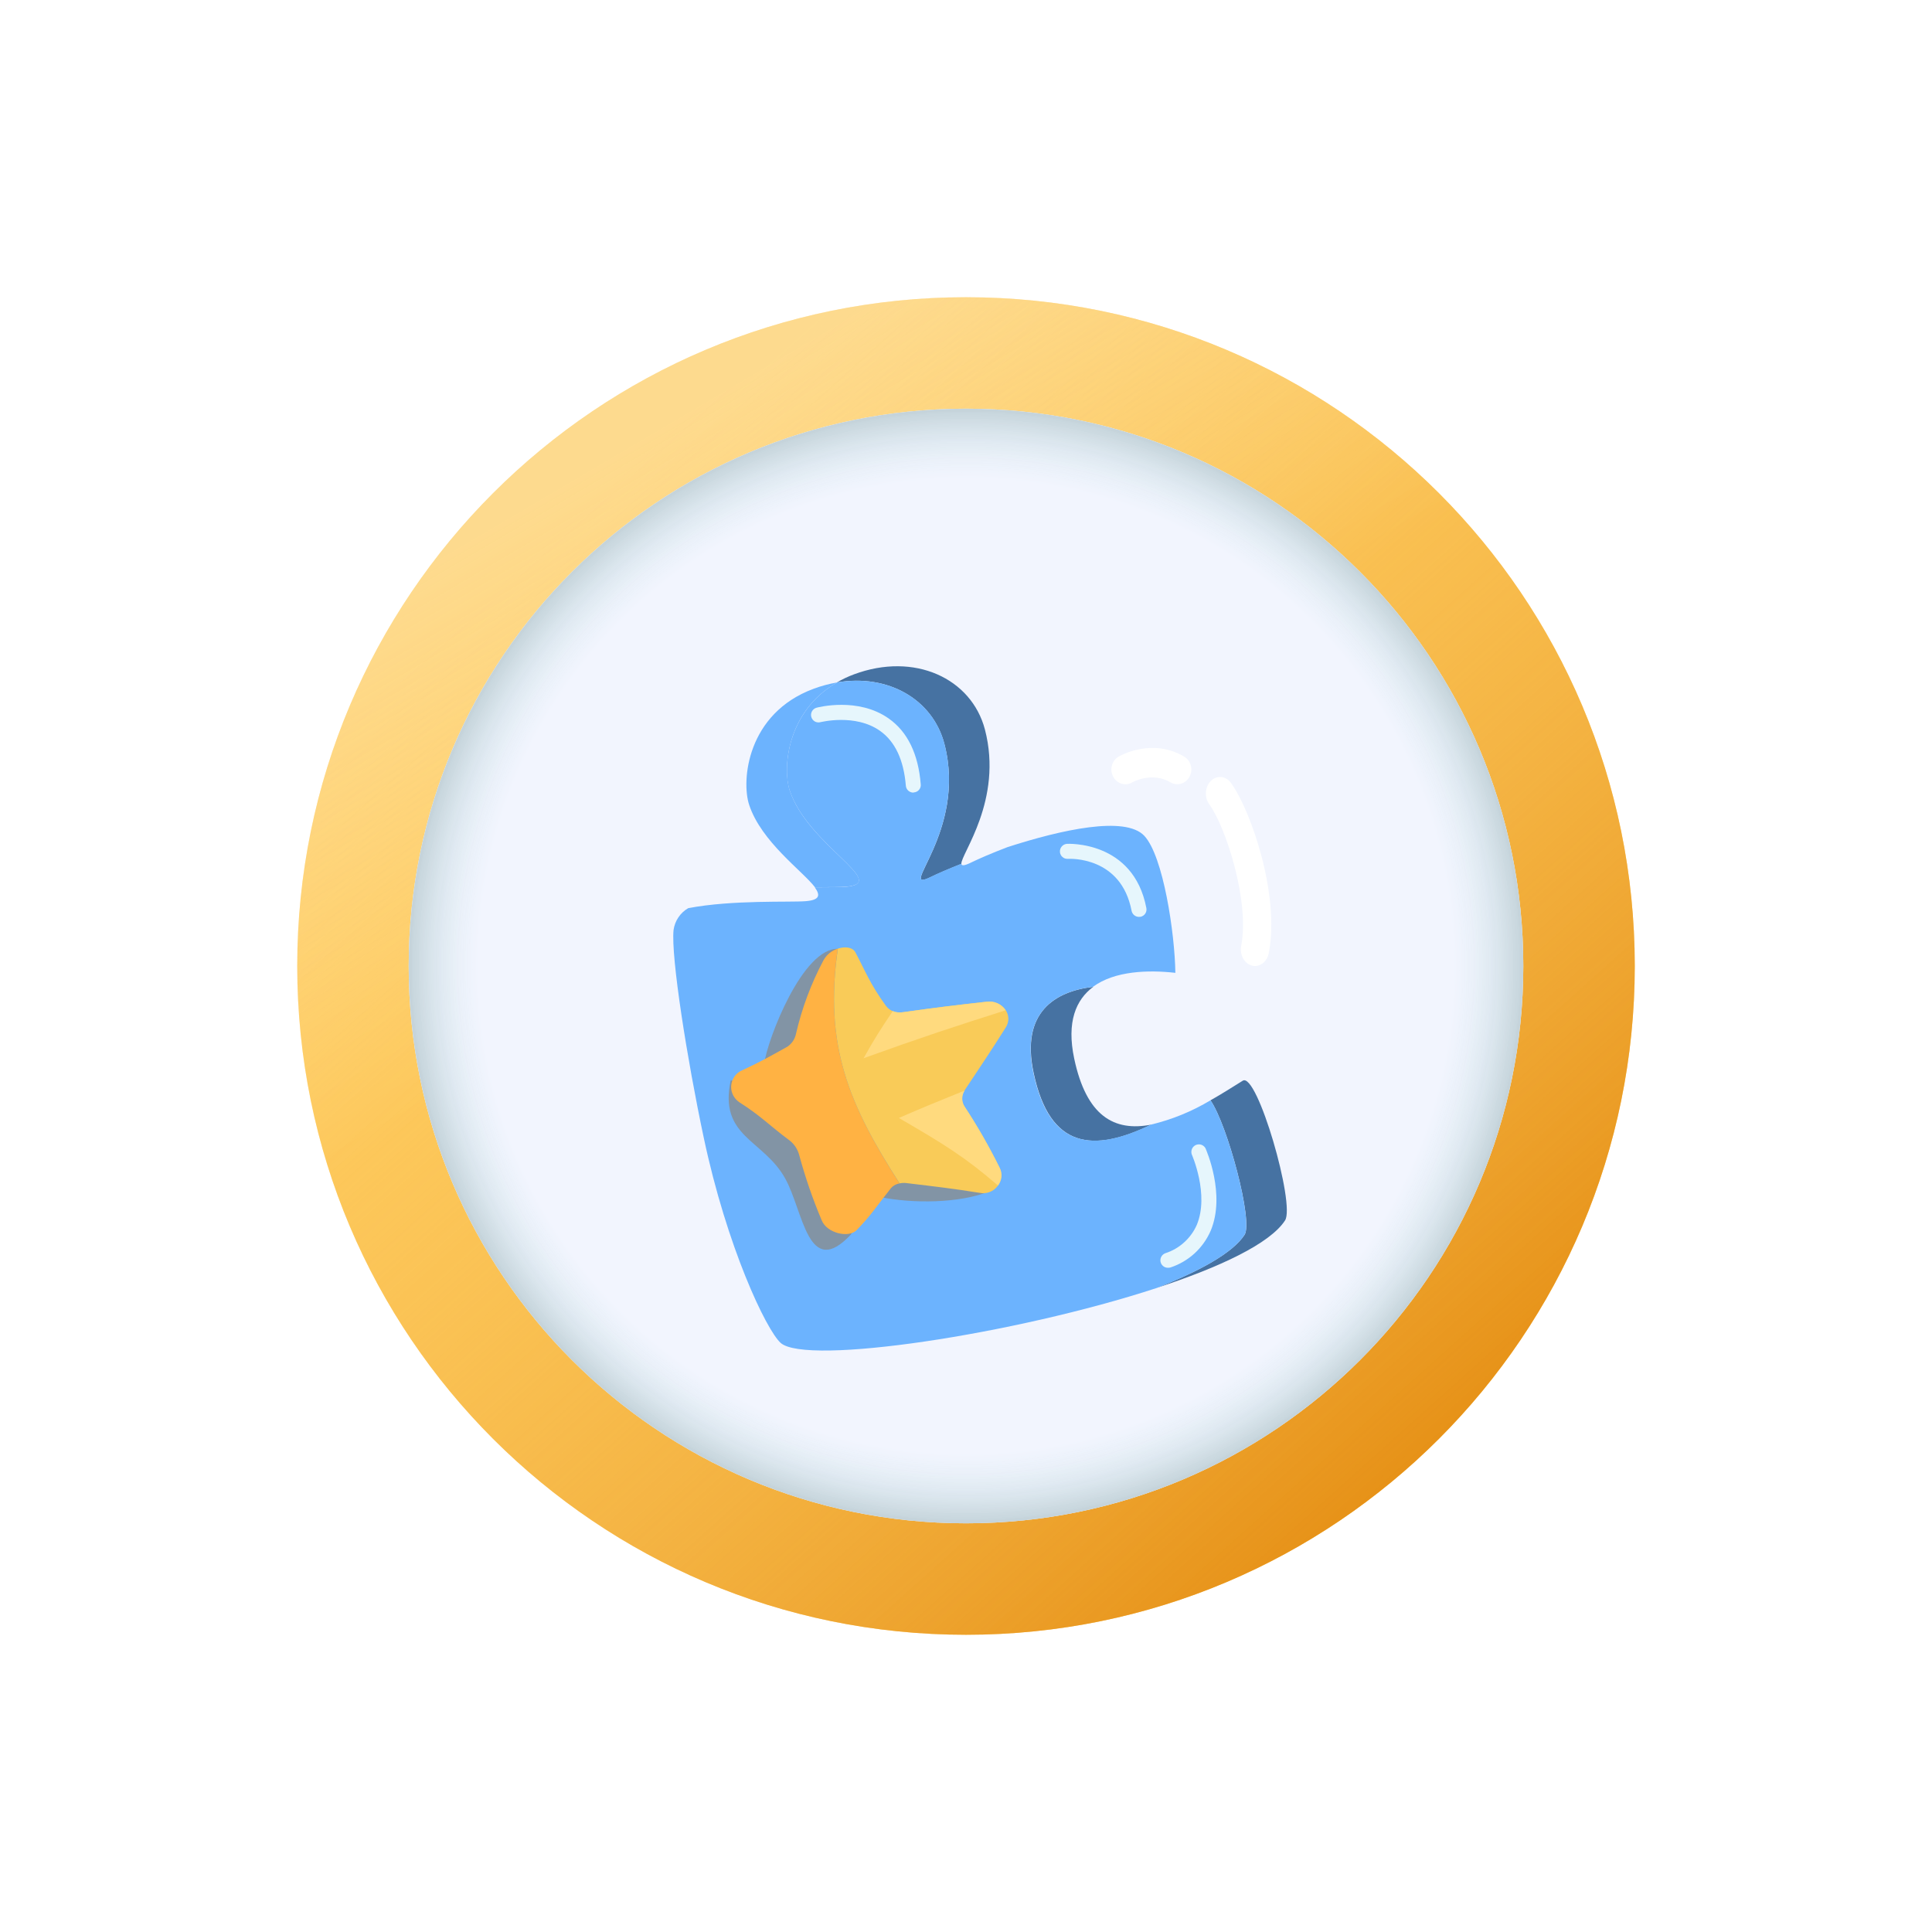 <svg viewBox="0 0 52 52" fill="none" xmlns="http://www.w3.org/2000/svg">
<g filter="url(#filter0_d)">
<path d="M26 42C35.941 42 44 33.941 44 24C44 14.059 35.941 6 26 6C16.059 6 8 14.059 8 24C8 33.941 16.059 42 26 42Z" fill="#FFCC5E"/>
<path d="M26 42C35.941 42 44 33.941 44 24C44 14.059 35.941 6 26 6C16.059 6 8 14.059 8 24C8 33.941 16.059 42 26 42Z" fill="url(#paint0_linear)"/>
<path d="M26 42C35.941 42 44 33.941 44 24C44 14.059 35.941 6 26 6C16.059 6 8 14.059 8 24C8 33.941 16.059 42 26 42Z" fill="url(#paint1_linear)"/>
<path d="M26 39C34.284 39 41 32.284 41 24C41 15.716 34.284 9 26 9C17.716 9 11 15.716 11 24C11 32.284 17.716 39 26 39Z" fill="#FBFCFF"/>
<path d="M26 39C34.284 39 41 32.284 41 24C41 15.716 34.284 9 26 9C17.716 9 11 15.716 11 24C11 32.284 17.716 39 26 39Z" fill="url(#paint2_radial)" style="mix-blend-mode:multiply"/>
<path d="M26 39C34.284 39 41 32.284 41 24C41 15.716 34.284 9 26 9C17.716 9 11 15.716 11 24C11 32.284 17.716 39 26 39Z" fill="url(#paint3_radial)" fill-opacity="0.14"/>
<path d="M30.291 19.109C30.159 19.109 30.031 19.035 29.962 18.905C29.859 18.714 29.924 18.471 30.107 18.365C30.143 18.344 31 17.848 31.873 18.365C32.054 18.473 32.119 18.714 32.016 18.905C31.914 19.096 31.684 19.164 31.503 19.056C31.003 18.761 30.481 19.053 30.477 19.056C30.418 19.093 30.354 19.109 30.291 19.109Z" fill="white"/>
<path d="M33.78 24C33.752 24 33.723 23.997 33.696 23.989C33.49 23.936 33.362 23.697 33.407 23.456C33.641 22.248 32.982 20.237 32.549 19.65C32.411 19.463 32.43 19.181 32.588 19.021C32.748 18.86 32.989 18.882 33.127 19.067C33.661 19.791 34.454 22.082 34.15 23.651C34.111 23.859 33.953 24 33.78 24Z" fill="white"/>
<g filter="url(#filter1_d)">
<path d="M25.418 16.021C26.04 18.402 24.09 20.076 25.059 19.603C25.224 19.52 25.517 19.395 25.875 19.251C25.856 18.992 27.006 17.539 26.509 15.633C26.146 14.258 24.614 13.543 22.985 14.15C22.826 14.209 22.672 14.281 22.526 14.367C23.907 14.131 25.105 14.826 25.418 16.021Z" fill="#4672A2"/>
<path d="M33.448 25.088C33.142 25.28 32.86 25.457 32.58 25.615C33.038 26.273 33.735 28.877 33.497 29.236C33.181 29.719 32.299 30.209 31.129 30.665C32.829 30.109 34.184 29.472 34.587 28.848C34.87 28.421 33.834 24.837 33.448 25.088Z" fill="#4672A2"/>
<path d="M27.822 24.883C28.259 26.936 29.435 27.022 30.989 26.269C29.983 26.466 29.24 26.035 28.913 24.495C28.702 23.503 28.96 22.905 29.426 22.56C28.387 22.684 27.468 23.252 27.822 24.883Z" fill="#4672A2"/>
<path d="M21.254 17.27C21.061 16.683 21.175 15.142 22.531 14.368C22.315 14.405 22.102 14.462 21.897 14.539C20.104 15.203 19.95 17.013 20.163 17.661C20.49 18.657 21.601 19.442 21.934 19.879C22.32 19.879 22.629 19.879 22.785 19.864C23.948 19.764 21.74 18.752 21.254 17.27Z" fill="#6CB3FE"/>
<path d="M32.58 25.615C32.084 25.913 31.544 26.134 30.981 26.268C29.428 27.017 28.251 26.936 27.815 24.883C27.468 23.252 28.387 22.683 29.418 22.56C30.002 22.129 30.908 22.102 31.635 22.184C31.621 21.13 31.311 19.04 30.798 18.495C30.285 17.95 28.566 18.332 27.115 18.801C26.683 18.967 26.337 19.117 26.148 19.21C25.959 19.303 25.879 19.312 25.875 19.247C25.513 19.39 25.224 19.515 25.059 19.598C24.091 20.072 26.04 18.397 25.418 16.016C25.105 14.826 23.907 14.131 22.529 14.368C21.173 15.147 21.06 16.688 21.253 17.27C21.74 18.749 23.948 19.761 22.78 19.867C22.627 19.881 22.322 19.878 21.929 19.882C22.082 20.093 22.07 20.223 21.689 20.255C21.265 20.29 19.72 20.215 18.524 20.443C18.418 20.504 18.327 20.589 18.259 20.691C18.19 20.793 18.146 20.909 18.129 21.031C18.055 21.744 18.495 24.521 18.94 26.614C19.563 29.559 20.62 31.792 21.013 32.146C21.712 32.757 27.307 31.919 31.128 30.668C32.298 30.209 33.179 29.722 33.495 29.239C33.735 28.879 33.037 26.273 32.58 25.615Z" fill="#6CB3FE"/>
<path d="M22.563 21.537C21.604 21.5 20.658 23.973 20.567 24.631C20.475 25.29 19.668 25.076 19.668 25.076C19.34 26.603 20.547 26.664 21.133 27.718C21.625 28.6 21.744 30.468 22.908 29.221L23.686 27.582C23.686 27.582 23.026 28.085 23.686 28.219C24.575 28.398 25.824 28.389 26.626 28.067L22.563 21.537Z" fill="#8294A5"/>
<path d="M22.161 21.852C21.832 22.472 21.585 23.131 21.427 23.814C21.413 23.885 21.386 23.954 21.347 24.015C21.307 24.076 21.256 24.128 21.196 24.17C20.693 24.448 20.518 24.555 19.922 24.833C19.85 24.875 19.79 24.935 19.748 25.006C19.705 25.078 19.682 25.16 19.679 25.243C19.677 25.327 19.696 25.409 19.735 25.483C19.773 25.557 19.83 25.62 19.899 25.667C20.499 26.049 20.69 26.278 21.256 26.699C21.378 26.795 21.466 26.928 21.508 27.078C21.671 27.682 21.875 28.275 22.119 28.851C22.259 29.192 22.841 29.326 23.052 29.113C23.458 28.696 23.576 28.486 23.981 27.978C24.04 27.91 24.122 27.866 24.211 27.852C22.837 25.705 22.177 24.138 22.549 21.533C22.383 21.584 22.244 21.699 22.161 21.852Z" fill="#FFB243"/>
<path d="M26.56 22.961C25.714 23.055 25.228 23.114 24.303 23.244C24.22 23.261 24.134 23.255 24.055 23.227C23.975 23.198 23.905 23.148 23.852 23.082C23.408 22.471 23.287 22.127 23.024 21.634C22.949 21.493 22.746 21.469 22.551 21.532C22.178 24.128 22.832 25.703 24.213 27.851C24.271 27.838 24.331 27.835 24.39 27.842C25.221 27.942 25.622 27.987 26.376 28.107C26.463 28.124 26.552 28.116 26.635 28.084C26.718 28.053 26.791 27.999 26.845 27.93C26.899 27.86 26.934 27.776 26.944 27.688C26.954 27.6 26.94 27.511 26.903 27.431C26.62 26.86 26.304 26.308 25.954 25.776C25.912 25.711 25.891 25.634 25.894 25.557C25.896 25.479 25.921 25.404 25.966 25.341C26.412 24.669 26.654 24.315 27.066 23.661C27.283 23.331 26.996 22.922 26.56 22.961Z" fill="#F9CB58"/>
<path d="M27.068 23.192C27.014 23.11 26.938 23.044 26.848 23.003C26.758 22.962 26.658 22.948 26.56 22.962C25.714 23.055 25.229 23.114 24.303 23.244C24.21 23.257 24.116 23.247 24.028 23.214C23.695 23.71 23.525 23.977 23.244 24.482C24.767 23.933 25.752 23.608 27.068 23.192Z" fill="#FFDA7E"/>
<path d="M25.965 25.352C25.267 25.636 24.863 25.798 24.193 26.09C25.415 26.8 25.977 27.145 26.861 27.909C26.913 27.842 26.945 27.761 26.954 27.677C26.962 27.592 26.946 27.507 26.907 27.431C26.625 26.861 26.308 26.308 25.959 25.777C25.919 25.713 25.898 25.639 25.899 25.564C25.9 25.488 25.923 25.415 25.965 25.352Z" fill="#FFDA7E"/>
<path d="M30.656 20.678C30.609 20.678 30.563 20.662 30.527 20.632C30.491 20.602 30.466 20.561 30.457 20.515C30.176 19.047 28.8 19.113 28.742 19.116C28.715 19.117 28.689 19.114 28.664 19.106C28.639 19.097 28.615 19.084 28.596 19.066C28.576 19.049 28.559 19.028 28.548 19.004C28.536 18.98 28.529 18.954 28.528 18.928C28.525 18.874 28.543 18.822 28.578 18.782C28.613 18.741 28.662 18.717 28.716 18.712C28.733 18.712 30.504 18.616 30.854 20.438C30.865 20.49 30.855 20.544 30.826 20.588C30.797 20.632 30.753 20.663 30.701 20.675L30.656 20.678Z" fill="#E6F6FC"/>
<path d="M24.581 17.333C24.53 17.333 24.482 17.313 24.444 17.279C24.407 17.244 24.385 17.197 24.381 17.147C24.324 16.453 24.091 15.957 23.686 15.671C23.018 15.199 22.093 15.437 22.083 15.437C22.032 15.451 21.977 15.444 21.93 15.418C21.884 15.391 21.85 15.347 21.836 15.295C21.822 15.244 21.829 15.189 21.856 15.142C21.882 15.096 21.926 15.062 21.978 15.048C22.024 15.036 23.098 14.758 23.919 15.338C24.427 15.695 24.717 16.293 24.782 17.111C24.785 17.138 24.782 17.165 24.774 17.19C24.766 17.215 24.753 17.238 24.735 17.259C24.718 17.279 24.697 17.295 24.674 17.307C24.65 17.319 24.624 17.326 24.598 17.328L24.581 17.333Z" fill="#E6F6FC"/>
<path d="M31.436 30.122C31.389 30.123 31.342 30.107 31.305 30.076C31.269 30.046 31.244 30.004 31.235 29.957C31.227 29.91 31.235 29.862 31.259 29.821C31.282 29.779 31.32 29.748 31.364 29.731C31.552 29.671 31.724 29.572 31.87 29.44C32.016 29.308 32.133 29.148 32.212 28.968C32.553 28.152 32.081 27.081 32.076 27.07C32.06 27.022 32.062 26.97 32.082 26.923C32.102 26.877 32.139 26.839 32.185 26.818C32.232 26.798 32.284 26.795 32.333 26.811C32.381 26.827 32.421 26.861 32.446 26.905C32.467 26.956 32.993 28.147 32.587 29.123C32.486 29.355 32.339 29.563 32.153 29.734C31.966 29.904 31.746 30.034 31.506 30.113C31.484 30.12 31.46 30.123 31.436 30.122Z" fill="#E6F6FC"/>
</g>
</g>
<defs>
<filter id="filter0_d" x="0" y="0" width="52" height="52" filterUnits="userSpaceOnUse" color-interpolation-filters="sRGB">
<feFlood flood-opacity="0" result="BackgroundImageFix"/>
<feColorMatrix in="SourceAlpha" type="matrix" values="0 0 0 0 0 0 0 0 0 0 0 0 0 0 0 0 0 0 127 0"/>
<feMorphology radius="2" operator="dilate" in="SourceAlpha" result="effect1_dropShadow"/>
<feOffset dy="2"/>
<feGaussianBlur stdDeviation="3"/>
<feColorMatrix type="matrix" values="0 0 0 0 0 0 0 0 0 0 0 0 0 0 0 0 0 0 0.16 0"/>
<feBlend mode="normal" in2="BackgroundImageFix" result="effect1_dropShadow"/>
<feBlend mode="normal" in="SourceGraphic" in2="effect1_dropShadow" result="shape"/>
</filter>
<filter id="filter1_d" x="10.121" y="7.932" width="32.515" height="34.418" filterUnits="userSpaceOnUse" color-interpolation-filters="sRGB">
<feFlood flood-opacity="0" result="BackgroundImageFix"/>
<feColorMatrix in="SourceAlpha" type="matrix" values="0 0 0 0 0 0 0 0 0 0 0 0 0 0 0 0 0 0 127 0"/>
<feMorphology radius="2" operator="dilate" in="SourceAlpha" result="effect1_dropShadow"/>
<feOffset dy="2"/>
<feGaussianBlur stdDeviation="3"/>
<feColorMatrix type="matrix" values="0 0 0 0 0 0 0 0 0 0 0 0 0 0 0 0 0 0 0.16 0"/>
<feBlend mode="normal" in2="BackgroundImageFix" result="effect1_dropShadow"/>
<feBlend mode="normal" in="SourceGraphic" in2="effect1_dropShadow" result="shape"/>
</filter>
<linearGradient id="paint0_linear" x1="34.609" y1="42" x2="11.13" y2="15.783" gradientUnits="userSpaceOnUse">
<stop stop-color="#E58E13"/>
<stop offset="1" stop-color="#FCC963" stop-opacity="0"/>
</linearGradient>
<linearGradient id="paint1_linear" x1="14.848" y1="11.283" x2="21.304" y2="22.239" gradientUnits="userSpaceOnUse">
<stop stop-color="#FBFCFE" stop-opacity="0.3"/>
<stop offset="1" stop-color="white" stop-opacity="0"/>
</linearGradient>
<radialGradient id="paint2_radial" cx="0" cy="0" r="1" gradientUnits="userSpaceOnUse" gradientTransform="translate(26 24) rotate(90) scale(15)">
<stop offset="0.875" stop-color="#F2F5FE"/>
<stop offset="1" stop-color="#D8E9F1"/>
</radialGradient>
<radialGradient id="paint3_radial" cx="0" cy="0" r="1" gradientUnits="userSpaceOnUse" gradientTransform="translate(26 24) rotate(90) scale(15)">
<stop offset="0.885" stop-color="white" stop-opacity="0"/>
<stop offset="1" stop-color="#4F4F4F"/>
</radialGradient>
</defs>
</svg>
